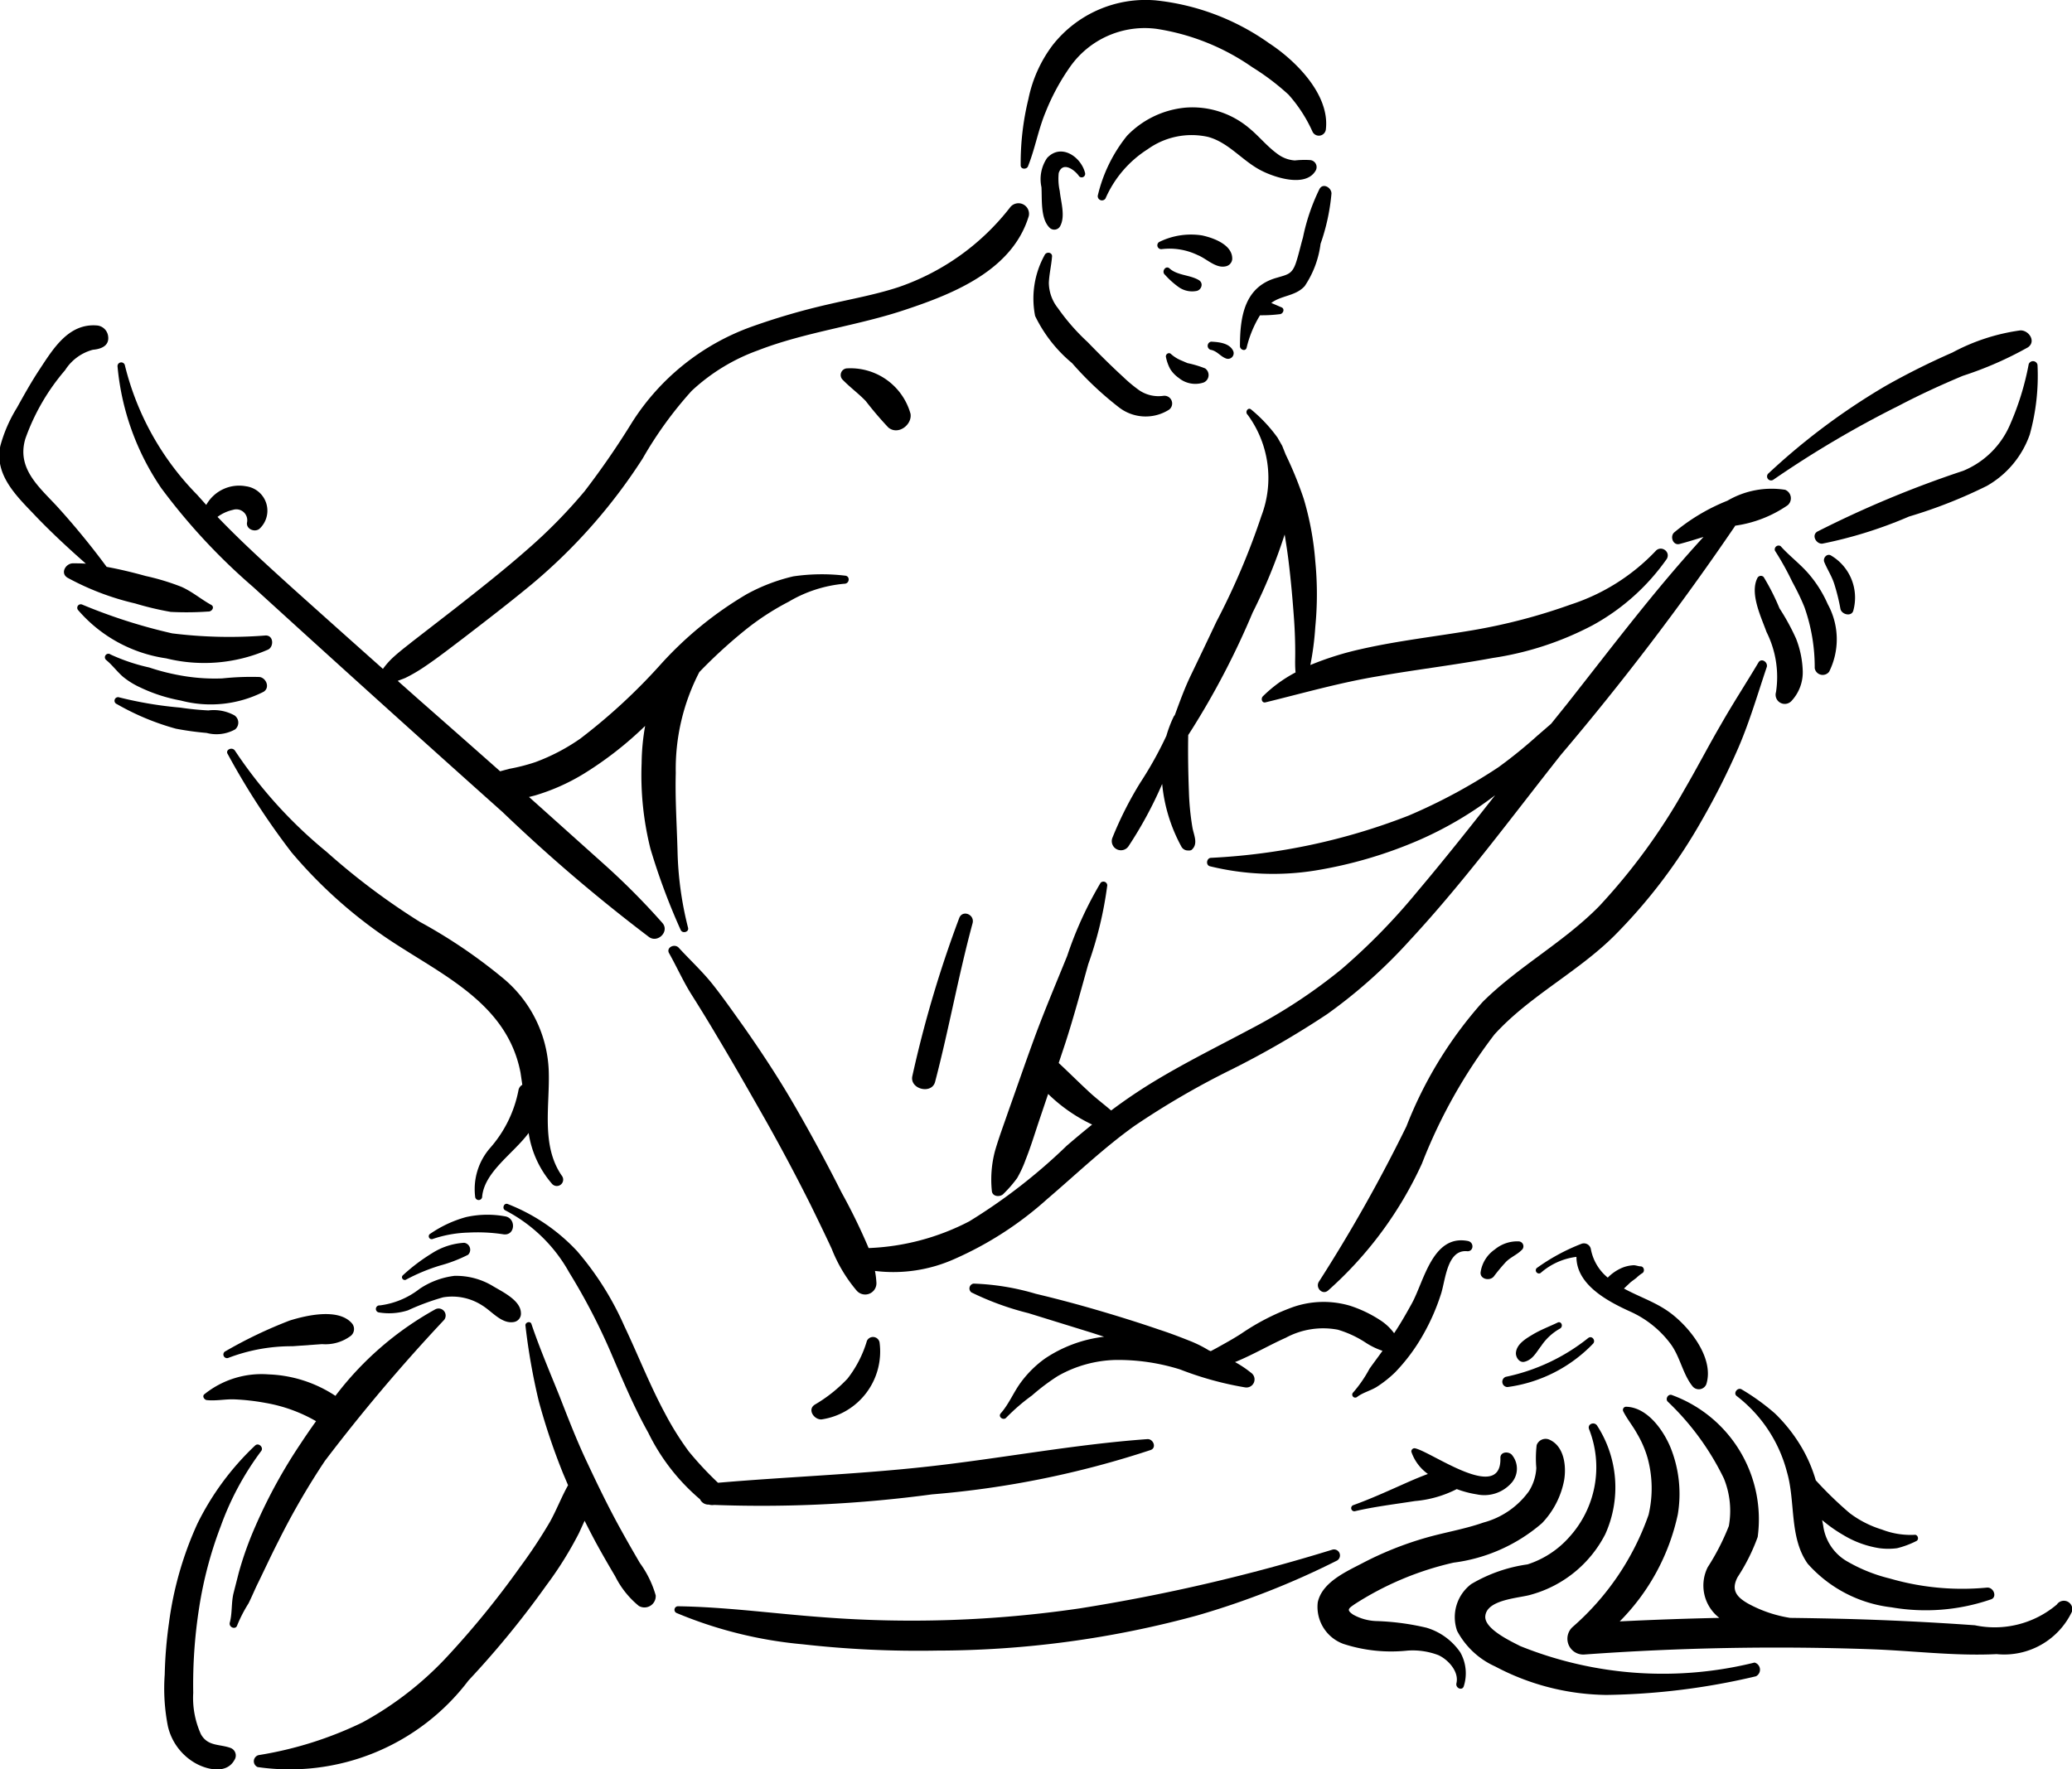 <svg xmlns="http://www.w3.org/2000/svg" data-name="Layer 1" viewBox="2.056 2.48 5.887 5.028" x="0px" y="0px"><title>KAMASUTRA</title><path d="M3.458,6.136a.202.202,0,0,0-.111-.03.226.226,0,0,0-.099.037.23.23,0,0,1-.113.047.01.01,0,0,0-.002.02.176.176,0,0,0,.082-.006A.682.682,0,0,1,3.315,6.167a.157.157,0,0,1,.111.023c.028.017.056.054.091.047a.024.024,0,0,0,.019-.026C3.535,6.176,3.485,6.152,3.458,6.136Z" /><path d="M3.919,7.014a.293.293,0,0,0-.045-.092c-.018-.031-.036-.062-.053-.093-.035-.063-.066-.127-.096-.191-.03-.063-.055-.128-.08-.192-.027-.067-.056-.135-.079-.203-.003-.01-.019-.005-.017.005a1.797,1.797,0,0,0,.038.215,1.832,1.832,0,0,0,.069.205l.014.033c-.019.034-.033.071-.052.105a1.434,1.434,0,0,1-.084.127,2.507,2.507,0,0,1-.201.248.947.947,0,0,1-.247.194,1.057,1.057,0,0,1-.295.093.018.018,0,0,0-.003.034.637.637,0,0,0,.599-.246,2.607,2.607,0,0,0,.221-.27,1.039,1.039,0,0,0,.093-.149l.016-.035q.015.03.031.06c.018.033.037.066.056.098a.256.256,0,0,0,.067.084A.032.032,0,0,0,3.919,7.014Z" /><path d="M3.375,6.012a.19.19,0,0,0-.092.03.531.531,0,0,0-.082.062c-.008.007.002.018.01.012a.542.542,0,0,1,.094-.039.411.411,0,0,0,.081-.031A.02.02,0,0,0,3.375,6.012Z" /><path d="M3.492,5.937a.278.278,0,0,0-.112.002.336.336,0,0,0-.101.047.008.008,0,0,0,.007.015.342.342,0,0,1,.101-.018.484.484,0,0,1,.1.005C3.52,5.992,3.523,5.943,3.492,5.937Z" /><path d="M5.316,6.57c-.209.015-.416.055-.624.078-.198.022-.398.029-.596.046a.958.958,0,0,1-.083-.089.838.838,0,0,1-.068-.109c-.043-.08-.076-.165-.115-.247a.851.851,0,0,0-.134-.213A.535.535,0,0,0,3.499,5.902c-.011-.005-.018.013-.007.018a.438.438,0,0,1,.181.176,1.77,1.77,0,0,1,.116.222c.034.079.067.159.109.234a.583.583,0,0,0,.147.189.026.026,0,0,0,.022.015l.003 0a.033.033,0,0,0,.015.001,3.634,3.634,0,0,0,.619-.03A2.675,2.675,0,0,0,5.325,6.601C5.343,6.595,5.333,6.569,5.316,6.57Z" /><path d="M5.842,6.884a5.178,5.178,0,0,1-.718.167,3.286,3.286,0,0,1-.732.025c-.137-.01-.273-.029-.41-.031a.01.01,0,0,0-.004.019,1.207,1.207,0,0,0,.358.089,2.927,2.927,0,0,0,.381.018,2.82,2.82,0,0,0,.741-.1A2.304,2.304,0,0,0,5.855,6.915.017.017,0,0,0,5.842,6.884Z" /><path d="M6.227,6.007c-.101-.02-.125.115-.16.178-.016.029-.032.057-.05.084a.15.15,0,0,0-.041-.038.356.356,0,0,0-.084-.04.265.265,0,0,0-.166.005.663.663,0,0,0-.143.074c-.023.015-.047.028-.072.042l-.015.008-.005-.002a.349.349,0,0,0-.049-.025c-.03-.012-.061-.024-.092-.034-.058-.02-.116-.038-.174-.055s-.118-.033-.177-.047a.701.701,0,0,0-.177-.029.014.014,0,0,0-.006.025.813.813,0,0,0,.162.059l.181.056.034.011a.38.38,0,0,0-.168.062.306.306,0,0,0-.068.067c-.021.028-.034.062-.058.089-.008.01.008.021.016.012a.561.561,0,0,1,.073-.063.605.605,0,0,1,.073-.055.347.347,0,0,1,.165-.046.588.588,0,0,1,.183.027.932.932,0,0,0,.185.051.023.023,0,0,0,.016-.042.3.3,0,0,0-.045-.03L5.57,6.349c.048-.02.092-.046.139-.067a.224.224,0,0,1,.148-.023.299.299,0,0,1,.081.038.208.208,0,0,0,.046.022c-.012.017-.025.034-.037.051a.362.362,0,0,1-.046.067.008.008,0,0,0,.011.013c.017-.013.04-.018.058-.03a.33.33,0,0,0,.05-.04.526.526,0,0,0,.079-.106.603.603,0,0,0,.051-.116c.013-.039.017-.128.075-.122C6.243,6.037,6.245,6.011,6.227,6.007Z" /><path d="M6.351,6.614c-.01-.01-.033-.008-.032.01.003.129-.197-.019-.243-.028a.009.009,0,0,0-.01.01.128.128,0,0,0,.047.063c-.019.007-.038.015-.054.022-.052.023-.106.048-.159.067a.009.009,0,0,0,.005.017c.055-.013.114-.02.171-.029a.32.32,0,0,0,.119-.034.291.291,0,0,0,.057.015.103.103,0,0,0,.097-.031A.061.061,0,0,0,6.351,6.614Z" /><path d="M6.481,6.239c-.023.011-.047.02-.069.033-.02.012-.048.028-.049.054-0.0.013.011.028.025.024.023-.006.033-.027.047-.045a.156.156,0,0,1,.053-.049C6.499,6.25,6.492,6.233,6.481,6.239Z" /><path d="M6.793,6.205c-.038-.026-.083-.041-.123-.063l.019-.018.016-.012a.113.113,0,0,1,.016-.013c.009-.004.007-.019-.003-.02-.008-0-.015-.004-.023-.003a.097.097,0,0,0-.03.007.126.126,0,0,0-.041.028.137.137,0,0,1-.048-.081.02.02,0,0,0-.027-.015.567.567,0,0,0-.127.069.009.009,0,0,0,.011.014.189.189,0,0,1,.102-.046c-0.0.08.09.127.154.156a.292.292,0,0,1,.114.092c.027.037.034.085.062.12A.023.023,0,0,0,6.904,6.414C6.928,6.338,6.852,6.245,6.793,6.205Z" /><path d="M6.371,6.008a.1.1,0,0,0-.068.023.095.095,0,0,0-.04.063c-.004.021.025.028.037.014a.524.524,0,0,1,.035-.042c.013-.013.031-.02.044-.033l-0-0A.014.014,0,0,0,6.371,6.008Z" /><path d="M6.568,6.283a.557.557,0,0,1-.234.11.015.015,0,0,0,.005.029.413.413,0,0,0,.243-.123C6.591,6.29,6.579,6.274,6.568,6.283Z" /><path d="M6.457,6.571A.027.027,0,0,0,6.422,6.587a.32.32,0,0,0-.001.065A.137.137,0,0,1,6.4,6.718a.233.233,0,0,1-.129.089c-.054.019-.111.028-.166.044a.955.955,0,0,0-.179.072c-.046.024-.114.054-.126.111a.112.112,0,0,0,.073.118.439.439,0,0,0,.182.019.205.205,0,0,1,.088.013c.028.013.059.047.051.08-.003.014.017.022.021.008a.121.121,0,0,0-.01-.096.178.178,0,0,0-.096-.07.714.714,0,0,0-.144-.019.145.145,0,0,1-.064-.018c-.021-.014-.013-.018.004-.03A.875.875,0,0,1,6.186,6.921a.476.476,0,0,0,.251-.112.241.241,0,0,0,.063-.122C6.507,6.646,6.5,6.589,6.457,6.571Z" /><path d="M7.041,7.205a1.083,1.083,0,0,1-.666-.047c-.025-.013-.101-.048-.099-.084.003-.049.098-.052.13-.062a.338.338,0,0,0,.211-.172.323.323,0,0,0-.023-.308c-.008-.013-.029-.005-.023.01a.295.295,0,0,1-.056.306.268.268,0,0,1-.119.078.43.43,0,0,0-.16.056.118.118,0,0,0-.04.133.228.228,0,0,0,.108.101.69.69,0,0,0,.316.081,1.944,1.944,0,0,0,.425-.053A.021.021,0,0,0,7.041,7.205Z" /><path d="M7.9,7.04a.273.273,0,0,1-.233.059q-.182-.013-.364-.018-.08-.002-.161-.003a.367.367,0,0,1-.12-.041c-.033-.019-.048-.039-.029-.075a.541.541,0,0,0,.057-.114.376.376,0,0,0-.243-.403c-.011-.005-.02.01-.013.018a.755.755,0,0,1,.16.219.244.244,0,0,1,.014.135.663.663,0,0,1-.06.117.116.116,0,0,0,.033.144q-.141.003-.283.01a.614.614,0,0,0,.165-.304.353.353,0,0,0-.021-.191c-.021-.05-.066-.113-.125-.115a.009.009,0,0,0-.009.013c.011.022.027.041.039.063a.294.294,0,0,1,.03.069.328.328,0,0,1,.003.162.753.753,0,0,1-.216.319.045.045,0,0,0,.035.078,7.567,7.567,0,0,1,.809-.015c.12.004.241.02.361.014a.213.213,0,0,0,.214-.121A.024.024,0,0,0,7.9,7.04Z" /><path d="M7.701,6.992a.737.737,0,0,1-.276-.026.454.454,0,0,1-.125-.051.138.138,0,0,1-.064-.1L7.233,6.8a.409.409,0,0,0,.061.043.281.281,0,0,0,.102.037.191.191,0,0,0,.05-0A.257.257,0,0,0,7.5,6.86c.01-.004.005-.02-.005-.018a.226.226,0,0,1-.092-.015.295.295,0,0,1-.092-.047,1.078,1.078,0,0,1-.096-.093.409.409,0,0,0-.044-.1.457.457,0,0,0-.072-.09.634.634,0,0,0-.094-.068c-.012-.008-.026.011-.014.019a.399.399,0,0,1,.142.215c.025.085.006.186.059.261a.376.376,0,0,0,.238.124.569.569,0,0,0,.281-.022C7.732,7.021,7.721,6.99,7.701,6.992Z" /><path d="M2.656,4.199c-.029-.016-.053-.037-.084-.051a.666.666,0,0,0-.102-.031c-.036-.01-.073-.019-.111-.026a2.204,2.204,0,0,0-.141-.172c-.052-.056-.115-.108-.09-.192a.611.611,0,0,1,.113-.195.134.134,0,0,1,.079-.058c.023-.002.048-.011.043-.04a.035.035,0,0,0-.031-.029c-.082-.007-.126.068-.165.127-.023.035-.043.071-.063.107a.408.408,0,0,0-.047.108c-.017.079.041.138.092.191.048.051.099.098.151.144-.012-.001-.025-.001-.037-.001-.02 0-.037.028-.015.041a.757.757,0,0,0,.192.073.865.865,0,0,0,.101.024.873.873,0,0,0,.106-.001C2.658,4.219,2.667,4.205,2.656,4.199Z" /><path d="M2.811,4.286a1.31,1.31,0,0,1-.266-.006,1.557,1.557,0,0,1-.256-.082.01.01,0,0,0-.011.016.407.407,0,0,0,.25.137.451.451,0,0,0,.29-.025C2.834,4.318,2.834,4.286,2.811,4.286Z" /><path d="M2.793,4.404a.778.778,0,0,0-.105.004.541.541,0,0,1-.105-.006.627.627,0,0,1-.103-.025.539.539,0,0,1-.11-.037.01.01,0,0,0-.012.016c.017.014.03.032.047.047a.223.223,0,0,0,.048.03.46.46,0,0,0,.117.038.332.332,0,0,0,.235-.025C2.824,4.434,2.812,4.406,2.793,4.404Z" /><path d="M2.722,4.513a.123.123,0,0,0-.074-.014Q2.608,4.497,2.568,4.491a1.104,1.104,0,0,1-.173-.029.01.01,0,0,0-.007.019.716.716,0,0,0,.168.07.844.844,0,0,0,.087.012.109.109,0,0,0,.081-.01A.025.025,0,0,0,2.722,4.513Z" /><path d="M4.927,3.068a.68.68,0,0,1-.318.228c-.067.022-.136.034-.204.05a1.911,1.911,0,0,0-.215.063.67.67,0,0,0-.338.271,2.309,2.309,0,0,1-.135.196,1.463,1.463,0,0,1-.162.165c-.067.059-.137.114-.207.169-.04.031-.08.062-.12.093-.02.016-.04.031-.059.049a.222.222,0,0,0-.025.029q-.127-.113-.254-.227c-.074-.067-.147-.133-.216-.205a.117.117,0,0,1,.044-.02.031.031,0,0,1,.04.035c-.004.019.021.03.035.019a.07.07,0,0,0-.038-.121.107.107,0,0,0-.113.053l-.026-.029A.794.794,0,0,1,2.411,3.519a.01.01,0,0,0-.021.003.731.731,0,0,0,.124.345,1.739,1.739,0,0,0,.261.281q.353.322.709.64a4.729,4.729,0,0,0,.416.355c.025.018.059-.016.038-.04a2.019,2.019,0,0,0-.167-.168l-.174-.156-.038-.034.016-.004A.582.582,0,0,0,3.713,4.68a1.011,1.011,0,0,0,.176-.137.633.633,0,0,0-.01.106.862.862,0,0,0,.025.243,1.852,1.852,0,0,0,.086.231c.005.011.024.006.021-.006a.967.967,0,0,1-.03-.219c-.002-.074-.007-.147-.005-.221a.599.599,0,0,1,.067-.287,1.413,1.413,0,0,1,.131-.12.736.736,0,0,1,.123-.08.374.374,0,0,1,.158-.051c.015 0.0.017-.022.002-.023a.56.56,0,0,0-.147.002.519.519,0,0,0-.133.051,1.039,1.039,0,0,0-.241.196,1.654,1.654,0,0,1-.231.214.562.562,0,0,1-.128.067.536.536,0,0,1-.074.019l-.026.007q-.114-.101-.229-.202l-.062-.055.021-.008a.447.447,0,0,0,.052-.03c.039-.026.076-.055.113-.083.065-.05.13-.1.193-.152A1.572,1.572,0,0,0,3.882,3.783a1.101,1.101,0,0,1,.139-.192.547.547,0,0,1,.188-.115c.136-.053.285-.07.423-.117.138-.046.301-.113.347-.265A.03.03,0,0,0,4.927,3.068Z" /><path d="M3.652,5.821c-.06-.087-.033-.201-.037-.3a.359.359,0,0,0-.125-.257,1.483,1.483,0,0,0-.241-.164,1.951,1.951,0,0,1-.265-.199,1.3,1.3,0,0,1-.26-.287c-.008-.013-.029-.003-.021.009a2.102,2.102,0,0,0,.181.279,1.333,1.333,0,0,0,.249.229c.156.111.362.188.402.398L3.54,5.563a.022.022,0,0,0-.011.016.348.348,0,0,1-.08.163.178.178,0,0,0-.043.139.01.01,0,0,0,.02-.001c.007-.07.088-.121.132-.18a.285.285,0,0,0,.066.144A.018.018,0,0,0,3.652,5.821Z" /><path d="M7.796,3.419a.572.572,0,0,0-.193.063,2.066,2.066,0,0,0-.19.095,1.885,1.885,0,0,0-.332.248.011.011,0,0,0,.014.018,2.955,2.955,0,0,1,.356-.21c.059-.031.12-.059.182-.085a1.015,1.015,0,0,0,.185-.081C7.842,3.45,7.82,3.418,7.796,3.419Z" /><path d="M7.82,3.515a.791.791,0,0,1-.054.174.247.247,0,0,1-.132.129,3.008,3.008,0,0,0-.415.173c-.017.011-.002.036.015.034a1.233,1.233,0,0,0,.246-.077A1.388,1.388,0,0,0,7.701,3.861a.271.271,0,0,0,.122-.146.625.625,0,0,0,.022-.198A.013.013,0,0,0,7.82,3.515Z" /><path d="M7.052,4.363c-.035.059-.073.117-.107.177-.035.06-.067.122-.102.182a1.731,1.731,0,0,1-.243.333c-.101.103-.229.171-.331.272a1.167,1.167,0,0,0-.217.354,4.406,4.406,0,0,1-.249.442c-.01.017.01.038.026.025a1.087,1.087,0,0,0,.267-.361A1.498,1.498,0,0,1,6.302,5.42c.099-.109.235-.176.34-.28a1.534,1.534,0,0,0,.25-.33,2.075,2.075,0,0,0,.104-.207c.032-.075.054-.151.08-.228C7.079,4.361,7.06,4.349,7.052,4.363Z" /><path d="M4.555,6.295a.019.019,0,0,0-.036-.004.323.323,0,0,1-.055.107.413.413,0,0,1-.093.074c-.022.014-.002.043.019.042A.195.195,0,0,0,4.555,6.295Z" /><path d="M6.76,4.046a.579.579,0,0,1-.241.152,1.636,1.636,0,0,1-.278.073c-.106.018-.214.03-.319.054a.86.86,0,0,0-.143.045.824.824,0,0,0,.014-.108.959.959,0,0,0,0-.187.847.847,0,0,0-.033-.178,1.066,1.066,0,0,0-.051-.125L5.699,3.747l-.012-.021-.001-.002L5.683,3.72a.422.422,0,0,0-.072-.076c-.009-.008-.019.007-.01.015a.303.303,0,0,1,.039.287,2.036,2.036,0,0,1-.128.301c-.024.051-.048.101-.072.151-.018.037-.032.076-.046.114l-.003.004a.352.352,0,0,0-.021.055,1.066,1.066,0,0,1-.074.133,1.023,1.023,0,0,0-.079.156.026.026,0,0,0,.046.024,1.14,1.14,0,0,0,.095-.176.462.462,0,0,0,.054.177.021.021,0,0,0,.017.012c.004 0.0.009.001.013-.002.019-.017.006-.041.002-.063a.746.746,0,0,1-.01-.101c-.002-.054-.003-.108-.002-.162l.009-.014a2.273,2.273,0,0,0,.174-.334,1.542,1.542,0,0,0,.091-.222c.004.025.008.05.011.075.007.057.012.114.016.171.002.03.003.06.003.091 0.0.018-.001.036.001.055a.391.391,0,0,0-.093.068c-.006.006-.003.02.008.017.106-.026.211-.056.319-.074.108-.019.218-.032.326-.052a.889.889,0,0,0,.284-.093.622.622,0,0,0,.211-.189C6.803,4.047,6.775,4.029,6.76,4.046Z" /><path d="M7.128,3.872a.248.248,0,0,0-.164.031.555.555,0,0,0-.151.09c-.013.011-.004.038.015.033.023-.006.045-.013.068-.02-.138.15-.261.314-.388.475L6.463,4.537l-.037.032a1.356,1.356,0,0,1-.112.091,1.572,1.572,0,0,1-.256.138,1.781,1.781,0,0,1-.562.12c-.012.001-.015.021-.002.024a.755.755,0,0,0,.299.012,1.244,1.244,0,0,0,.296-.087A1.043,1.043,0,0,0,6.304,4.74c-.073.093-.146.185-.222.275a1.784,1.784,0,0,1-.214.219,1.514,1.514,0,0,1-.26.171c-.09.048-.181.093-.269.146A1.502,1.502,0,0,0,5.213,5.636c-.022-.019-.045-.036-.066-.056-.028-.026-.055-.053-.083-.079l.019-.057c.024-.074.044-.149.065-.224a1.077,1.077,0,0,0,.054-.224A.011.011,0,0,0,5.183,4.989a1.07,1.07,0,0,0-.095.208c-.03.074-.061.147-.089.222-.027.073-.052.146-.078.219-.013.038-.027.075-.038.113a.317.317,0,0,0-.009.113c.001.018.025.019.034.008a.347.347,0,0,0,.038-.044.323.323,0,0,0,.024-.052c.014-.035.025-.071.037-.107l.027-.08a.46.46,0,0,0,.125.087q-.036.029-.072.06a1.601,1.601,0,0,1-.277.215.675.675,0,0,1-.286.076,1.683,1.683,0,0,0-.077-.158q-.063-.125-.133-.246c-.045-.078-.095-.154-.147-.228-.028-.039-.055-.078-.085-.116-.03-.038-.065-.07-.098-.106-.012-.012-.036,0-.027.016.022.039.04.08.064.118s.048.077.071.116c.048.08.094.161.14.242q.067.119.128.241c.02.041.04.082.059.123a.423.423,0,0,0,.071.119.032.032,0,0,0,.056-.024.249.249,0,0,0-.004-.032.425.425,0,0,0,.226-.034.988.988,0,0,0,.263-.17c.082-.07.16-.145.248-.208a2.316,2.316,0,0,1,.275-.16,2.544,2.544,0,0,0,.273-.158,1.458,1.458,0,0,0,.235-.21c.154-.166.289-.35.429-.527a7.721,7.721,0,0,0,.494-.649l.001-.002A.347.347,0,0,0,7.135,3.916.026.026,0,0,0,7.128,3.872Z" /><path d="M7.159,4.295A.633.633,0,0,0,7.112,4.209a.647.647,0,0,0-.045-.089.011.011,0,0,0-.018.003c-.022.044.011.111.026.153a.285.285,0,0,1,.027.171.026.026,0,0,0,.045.024.119.119,0,0,0,.031-.083A.274.274,0,0,0,7.159,4.295Z" /><path d="M7.249,4.197a.342.342,0,0,0-.054-.086c-.025-.029-.055-.051-.08-.079a.011.011,0,0,0-.016.013.811.811,0,0,1,.049.088c.013.024.025.048.035.073a.511.511,0,0,1,.029.173.023.023,0,0,0,.041.01A.207.207,0,0,0,7.249,4.197Z" /><path d="M7.257,4.058c-.011-.005-.022.008-.018.019.009.022.022.041.029.064a.576.576,0,0,1,.017.069c.003.017.033.024.037.004A.139.139,0,0,0,7.257,4.058Z" /><path d="M3.293,6.201a.906.906,0,0,0-.284.246.368.368,0,0,0-.19-.061.259.259,0,0,0-.183.057c-.006.006.001.015.007.016.026.003.053-.003.079-.002a.63.63,0,0,1,.088.01.435.435,0,0,1,.144.052q-.023.032-.044.064a1.479,1.479,0,0,0-.129.236.967.967,0,0,0-.047.132c-.005.02-.01.039-.015.059-.006.027-.003.055-.01.081-.004.014.017.022.021.008a.399.399,0,0,1,.032-.062c.01-.02.018-.04.028-.06.019-.039.037-.078.057-.117a2.1,2.1,0,0,1,.132-.228A5.006,5.006,0,0,1,3.318,6.231.02.02,0,0,0,3.293,6.201Z" /><path d="M2.683,6.818a.82.82,0,0,1,.115-.214c.008-.01-.007-.025-.017-.016a.778.778,0,0,0-.164.222.986.986,0,0,0-.081.283,1.235,1.235,0,0,0-.012.146A.557.557,0,0,0,2.533,7.386a.163.163,0,0,0,.08.106c.033.018.087.03.109-.01a.023.023,0,0,0-.01-.034c-.032-.012-.065-.004-.085-.039A.25.25,0,0,1,2.605,7.291a1.411,1.411,0,0,1,.017-.243A1.129,1.129,0,0,1,2.683,6.818Z" /><path d="M3.056,6.241c-.038-.044-.129-.023-.177-.008A1.277,1.277,0,0,0,2.697,6.32a.01.01,0,0,0,.008.019.502.502,0,0,1,.182-.033c.028-.002.056-.004.084-.006a.12.12,0,0,0,.081-.023A.025.025,0,0,0,3.056,6.241Z" /><path d="M4.643,3.656a.177.177,0,0,0-.182-.129.019.019,0,0,0-.012.031c.021.022.046.04.067.062a.985.985,0,0,0,.064.075C4.608,3.718,4.648,3.687,4.643,3.656Z" /><path d="M4.781,5.09a3.3,3.3,0,0,0-.133.449c-.007.037.056.052.065.015.039-.149.066-.301.106-.449C4.827,5.079,4.79,5.064,4.781,5.09Z" /><path d="M5.361,3.605A.098.098,0,0,1,5.294,3.59a.397.397,0,0,1-.047-.039c-.035-.032-.068-.065-.101-.099a.598.598,0,0,1-.084-.096.118.118,0,0,1-.026-.072c.001-.025.007-.049.009-.074.002-.013-.016-.016-.021-.005a.255.255,0,0,0-.027.173.4.4,0,0,0,.105.134.94.94,0,0,0,.131.124.124.124,0,0,0,.145.008A.022.022,0,0,0,5.361,3.605Z" /><path d="M5.779,2.935a.25.25,0,0,0-.044.001.092.092,0,0,1-.05-.019c-.029-.021-.052-.05-.08-.073A.25.25,0,0,0,5.423,2.786a.264.264,0,0,0-.165.08.427.427,0,0,0-.083.17.012.012,0,0,0,.022.008.315.315,0,0,1,.12-.14.214.214,0,0,1,.171-.035c.06.016.099.07.154.097.038.019.124.047.152-.001A.02.02,0,0,0,5.779,2.935Z" /><path d="M5.471,3.149a.204.204,0,0,0-.12.018A.011.011,0,0,0,5.357,3.188a.184.184,0,0,1,.102.017c.025.01.051.038.079.032a.023.023,0,0,0,.019-.02C5.559,3.176,5.504,3.156,5.471,3.149Z" /><path d="M5.462,3.276c-.025-.015-.061-.013-.083-.033-.011-.01-.024.009-.013.018a.238.238,0,0,0,.039.035.066.066,0,0,0,.05.011C5.469,3.305,5.477,3.285,5.462,3.276Z" /><path d="M5.805,3.017a.574.574,0,0,0-.047.138c-.007.024-.012.048-.02.072-.011.032-.023.033-.053.042-.093.025-.106.11-.106.195-0.0.01.016.016.019.004a.314.314,0,0,1,.038-.092.409.409,0,0,0,.055-.003c.011-0.0.017-.016.005-.02l-.028-.012c.029-.022.069-.019.095-.048a.277.277,0,0,0,.045-.12.588.588,0,0,0,.031-.143C5.839,3.013,5.815,2.999,5.805,3.017Z" /><path d="M5.48,3.527a.298.298,0,0,0-.05-.015l-.021-.009a.103.103,0,0,1-.025-.016c-.007-.008-.018 0-.015.009a.119.119,0,0,0,.012.033.089.089,0,0,0,.024.025.074.074,0,0,0,.071.013A.023.023,0,0,0,5.48,3.527Z" /><path d="M5.139,2.972c-.011-.046-.068-.086-.108-.043a.107.107,0,0,0-.016.083c.002.034-.003.088.022.114a.019.019,0,0,0,.032-.005c.014-.028.001-.068-.002-.098a.163.163,0,0,1-.003-.051c.011-.035.046-.009.058.009A.01.01,0,0,0,5.139,2.972Z" /><path d="M5.56,3.478c-.01-.023-.041-.026-.063-.027a.012.012,0,0,0-.002.023c.019.003.028.019.045.025A.016.016,0,0,0,5.56,3.478Z" /><path d="M5.662,2.603a.678.678,0,0,0-.323-.122.336.336,0,0,0-.292.127A.379.379,0,0,0,4.978,2.761a.769.769,0,0,0-.022.189c0.0.012.018.012.021.002.02-.05.029-.104.05-.154a.625.625,0,0,1,.07-.129.259.259,0,0,1,.245-.107.646.646,0,0,1,.272.109.689.689,0,0,1,.103.078.408.408,0,0,1,.068.105.02.02,0,0,0,.038-.006C5.835,2.749,5.737,2.652,5.662,2.603Z" /></svg>